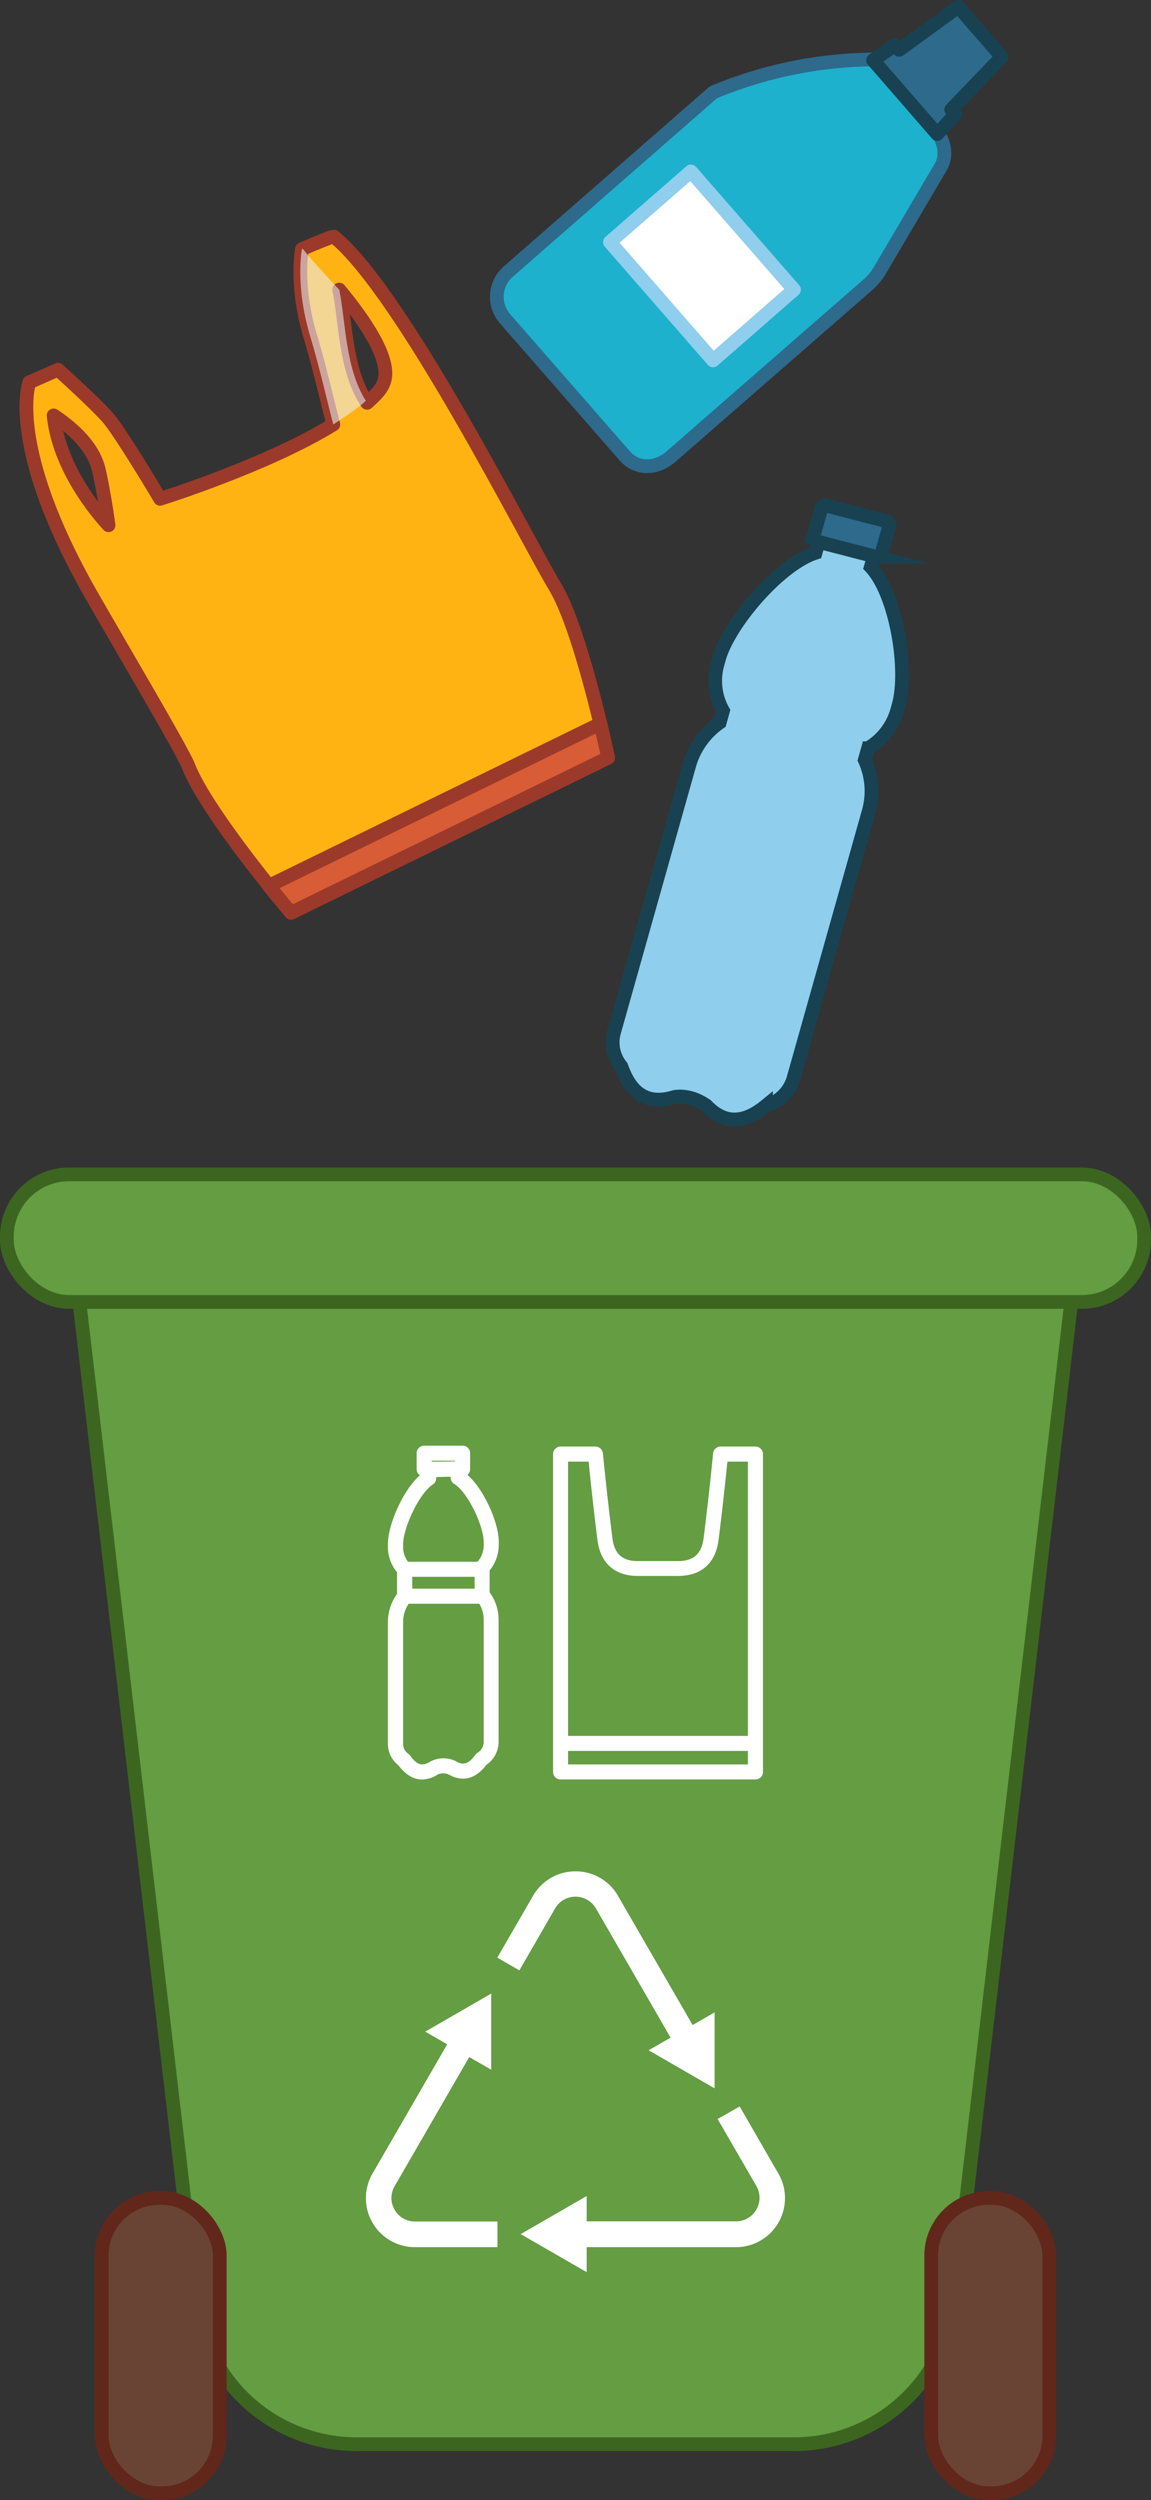<svg xmlns="http://www.w3.org/2000/svg" viewBox="0 0 251.54 546.26"><rect x="0" y="0" width="251.54" height="546.26" fill="#333333" stroke="none"/><defs><style>.cls-1{isolation:isolate;}.cls-2{fill:#649d42;stroke:#3c6620;}.cls-2,.cls-4,.cls-5{stroke-miterlimit:10;}.cls-10,.cls-11,.cls-12,.cls-2,.cls-3,.cls-4,.cls-5,.cls-6,.cls-8{stroke-width:3px;}.cls-3{fill:#694434;stroke:#61271b;}.cls-10,.cls-11,.cls-12,.cls-3,.cls-6,.cls-8{stroke-linecap:round;stroke-linejoin:round;}.cls-4{fill:#8fceed;}.cls-12,.cls-4,.cls-5{stroke:#184251;}.cls-12,.cls-5{fill:#2d6a8c;}.cls-6{fill:#ffb312;}.cls-6,.cls-8{stroke:#9b3a2a;}.cls-11,.cls-13,.cls-7{fill:#fff;}.cls-7{opacity:0.15;}.cls-8{fill:#d85c36;}.cls-9{fill:#ebebeb;opacity:0.6;mix-blend-mode:multiply;}.cls-10{fill:#1db1cd;stroke:#2d6a8c;}.cls-11{stroke:#8fceed;}</style></defs><g class="cls-1"><g id="Layer_2" data-name="Layer 2"><path class="cls-2" d="M124.92,278.32H16.63L42.89,502.87a35.28,35.28,0,0,0,35,31.18h95.68a35.28,35.28,0,0,0,35-31.18l26.26-224.55Z"/><rect class="cls-2" x="1.5" y="256.6" width="248.54" height="27.87" rx="13.61"/><rect class="cls-3" x="22.23" y="480.25" width="25.8" height="64.51" rx="12.6"/><rect class="cls-3" x="203.51" y="480.25" width="25.8" height="64.51" rx="12.6"/><path class="cls-4" d="M191.75,118.91l-12.09-3.13-1.43,5c-7.87,2.53-18.92,15.44-21.1,23.16l-.25.89A13.43,13.43,0,0,0,158,155.3l-.72,2.58a17.05,17.05,0,0,0-6.65,9.32l-16.43,58.32a8.25,8.25,0,0,0,1.58,7.48c1.2,3.28,3.77,9.06,11.47,6.73,0,0,3.22-.91,7.15,1.85,5.18,5.46,10.2,2.29,13,0a8.71,8.71,0,0,0,6-5.94l16.44-58.32a16.49,16.49,0,0,0-.85-11.26l.73-2.58a14,14,0,0,0,6.41-8.49l.25-.89c2.18-7.73-.51-24.26-6.07-30.21Z"/><path class="cls-5" d="M193.72,113.88l-13.12-3.4a.91.91,0,0,0-1.11.61l-1.73,6.13a.87.87,0,0,0,.64,1.06l13.12,3.39a.92.92,0,0,0,1.11-.61l1.72-6.12A.86.86,0,0,0,193.72,113.88Z"/><path class="cls-6" d="M73,51.72c-.26-.22-7,2.7-7,2.7s-1.58,7.92,1.85,19.22c2.06,6.79,4.29,16.65,5,19.1C58.4,101.68,35,109,35,109S27.23,95.9,24,91.78c-2.33-2.92-11.32-11-11.32-11L6.41,83.54S1.33,97.26,19.84,129.79C25.2,139.2,40,164.23,41.14,167.3c4,10.34,22.46,32.14,22.46,32.14l69.3-33.88s-5.89-28-11.64-37.43S88.07,64.05,73,51.72ZM23.72,114.77c-4.57-5-11-14.09-12-24,7.41,4.89,9.19,9.4,9.74,11.39.44,1.6,1.24,5.81,1.8,9.43C23.47,113,23.62,114,23.72,114.77ZM84,83.22c-.57,1.85-1.79,3-3.77,4.8-4.8-7.19-4.6-17.23-6.09-24.75C79.54,69.79,85.46,78.34,84,83.22Z"/><path class="cls-7" d="M78.42,110.25l-.32.22C78,110.52,78.1,110.48,78.42,110.25Z"/><path class="cls-8" d="M58.76,193.54c2.83,3.53,4.84,5.9,4.84,5.9l69.3-33.88s-.64-3-1.7-7.44Z"/><path class="cls-9" d="M66.14,54.35l-.15.07s-1.58,7.92,1.85,19.22c2.06,6.79,4.29,16.65,5,19.1-.33.2,5.88-3.79,7.1-5.18-4.5-7.16-4.34-16.93-5.8-24.29C74.42,63.67,68.35,57.14,66.14,54.35Z"/><path class="cls-10" d="M189.74,62.16A12.71,12.71,0,0,0,192.33,59L205.64,36.4h0c.43-.71,2.21-4.32-1.9-9L191.23,13h-.87a92.72,92.72,0,0,0-34.23,7.08l-.27.12-44.62,39a7.32,7.32,0,0,0-.91,10.4l26.2,30c2.58,3,6.84,3,10.12.16Z"/><polygon class="cls-11" points="150.99 37.45 133.29 52.9 155.83 78.75 173.52 63.29 150.99 37.45"/><polygon class="cls-12" points="207.87 23.94 218.94 12.43 209.44 1.5 196.52 10.88 195.63 9.85 190.81 13.16 204.82 29.29 208.77 24.97 207.87 23.94"/><path class="cls-13" d="M135.06,414.25a10.61,10.61,0,0,0-9.29-5.36h0a10.61,10.61,0,0,0-9.29,5.36l-7.8,13.49,4.83,2.78L121.3,417a5.16,5.16,0,0,1,8.94,0l16.31,28.22-4.8,2.76,14.42,8.32V439.7l-4.8,2.77Z"/><path class="cls-13" d="M161.65,460.26,156.83,463l8.47,14.64a5.15,5.15,0,0,1-4.47,7.72H128.21v-5.53l-14.42,8.32,14.42,8.31V491h32.62a10.71,10.71,0,0,0,9.29-16.06Z"/><path class="cls-13" d="M86.24,482.83a5.1,5.1,0,0,1,0-5.15l16.31-28.22,4.8,2.77V435.6l-14.42,8.31,4.8,2.77L81.42,474.9A10.71,10.71,0,0,0,90.71,491h18V485.4h-18A5.1,5.1,0,0,1,86.24,482.83Z"/><path class="cls-13" d="M107,347.9v-4.75a8.93,8.93,0,0,0,2-5.73v-.48c0-4.36-3.41-12-7.23-15v-1a1.65,1.65,0,0,0-.5-1.18,1.54,1.54,0,0,0-1.18-.46l-6.44.13A1.65,1.65,0,0,0,92,321.09v1.05c-3.82,3.17-7.23,10.93-7.23,15.25v.47a8.6,8.6,0,0,0,2,5.66v4.75a10.52,10.52,0,0,0-2,6.11v26.67a5.89,5.89,0,0,0,2.3,4.66c1.75,2.33,3.55,3.11,5.17,3.11a6.5,6.5,0,0,0,3.46-1.12,3.11,3.11,0,0,1,2.3,0c2.19,1.25,5.34,1.81,8.31-2.1a6.09,6.09,0,0,0,2.65-5V353.94A10.19,10.19,0,0,0,107,347.9ZM104.33,383a1.57,1.57,0,0,0-.46.43c-1.45,2-2.61,2.37-4.3,1.36a2,2,0,0,0-.3-.14,6.21,6.21,0,0,0-5.24.25c-1.75,1.11-2.9.77-4.41-1.32a1.56,1.56,0,0,0-.39-.38,2.61,2.61,0,0,1-1.13-2.15V354.38a7.11,7.11,0,0,1,1.63-4.52,1.62,1.62,0,0,0,.36-1v-5.94a1.66,1.66,0,0,0-.47-1.16,5.26,5.26,0,0,1-1.52-3.87v-.47c0-3.54,3.42-11,6.49-13.07a1.64,1.64,0,0,0,.74-1.37v-.25l3.15-.07v.17a1.63,1.63,0,0,0,.79,1.4c3,1.86,6.44,9.18,6.44,12.74v.48a5.49,5.49,0,0,1-1.54,4,1.67,1.67,0,0,0-.45,1.14v5.94a1.65,1.65,0,0,0,.38,1,6.78,6.78,0,0,1,1.61,4.42V380.6A2.84,2.84,0,0,1,104.33,383Z"/><path class="cls-13" d="M101.1,315.88H92.7a1.64,1.64,0,0,0-1.65,1.64V321a1.64,1.64,0,0,0,1.65,1.64h8.4a1.63,1.63,0,0,0,1.64-1.64v-3.5A1.63,1.63,0,0,0,101.1,315.88Zm-1.64,3.5H94.34v-.22h5.12Z"/><path class="cls-13" d="M105,341.24H88.44a1.65,1.65,0,0,0,0,3.29H105a1.65,1.65,0,0,0,0-3.29Z"/><path class="cls-13" d="M105,347.12H88.44a1.65,1.65,0,0,0,0,3.29H105a1.65,1.65,0,0,0,0-3.29Z"/><path class="cls-13" d="M165.09,316.07h-7.61a1.65,1.65,0,0,0-1.64,1.49c0,.09-.86,8.91-2.07,18.53-.43,3.39-2.19,5-5.54,5h-8.86c-3.35,0-5.11-1.57-5.53-5-1.22-9.62-2.07-18.44-2.08-18.53a1.65,1.65,0,0,0-1.63-1.49h-7.62a1.64,1.64,0,0,0-1.64,1.65v69.45a1.64,1.64,0,0,0,1.64,1.64h42.58a1.65,1.65,0,0,0,1.65-1.64V317.72A1.65,1.65,0,0,0,165.09,316.07Zm-1.64,69.45h-39.3V319.36h4.49c.29,2.93,1,9.8,1.93,17.14.64,5.05,3.77,7.84,8.8,7.84h8.86c5,0,8.16-2.79,8.8-7.84.93-7.34,1.64-14.21,1.94-17.14h4.48Z"/><path class="cls-13" d="M165,379.29H122.6a1.64,1.64,0,1,0,0,3.28H165a1.64,1.64,0,1,0,0-3.28Z"/></g></g></svg>